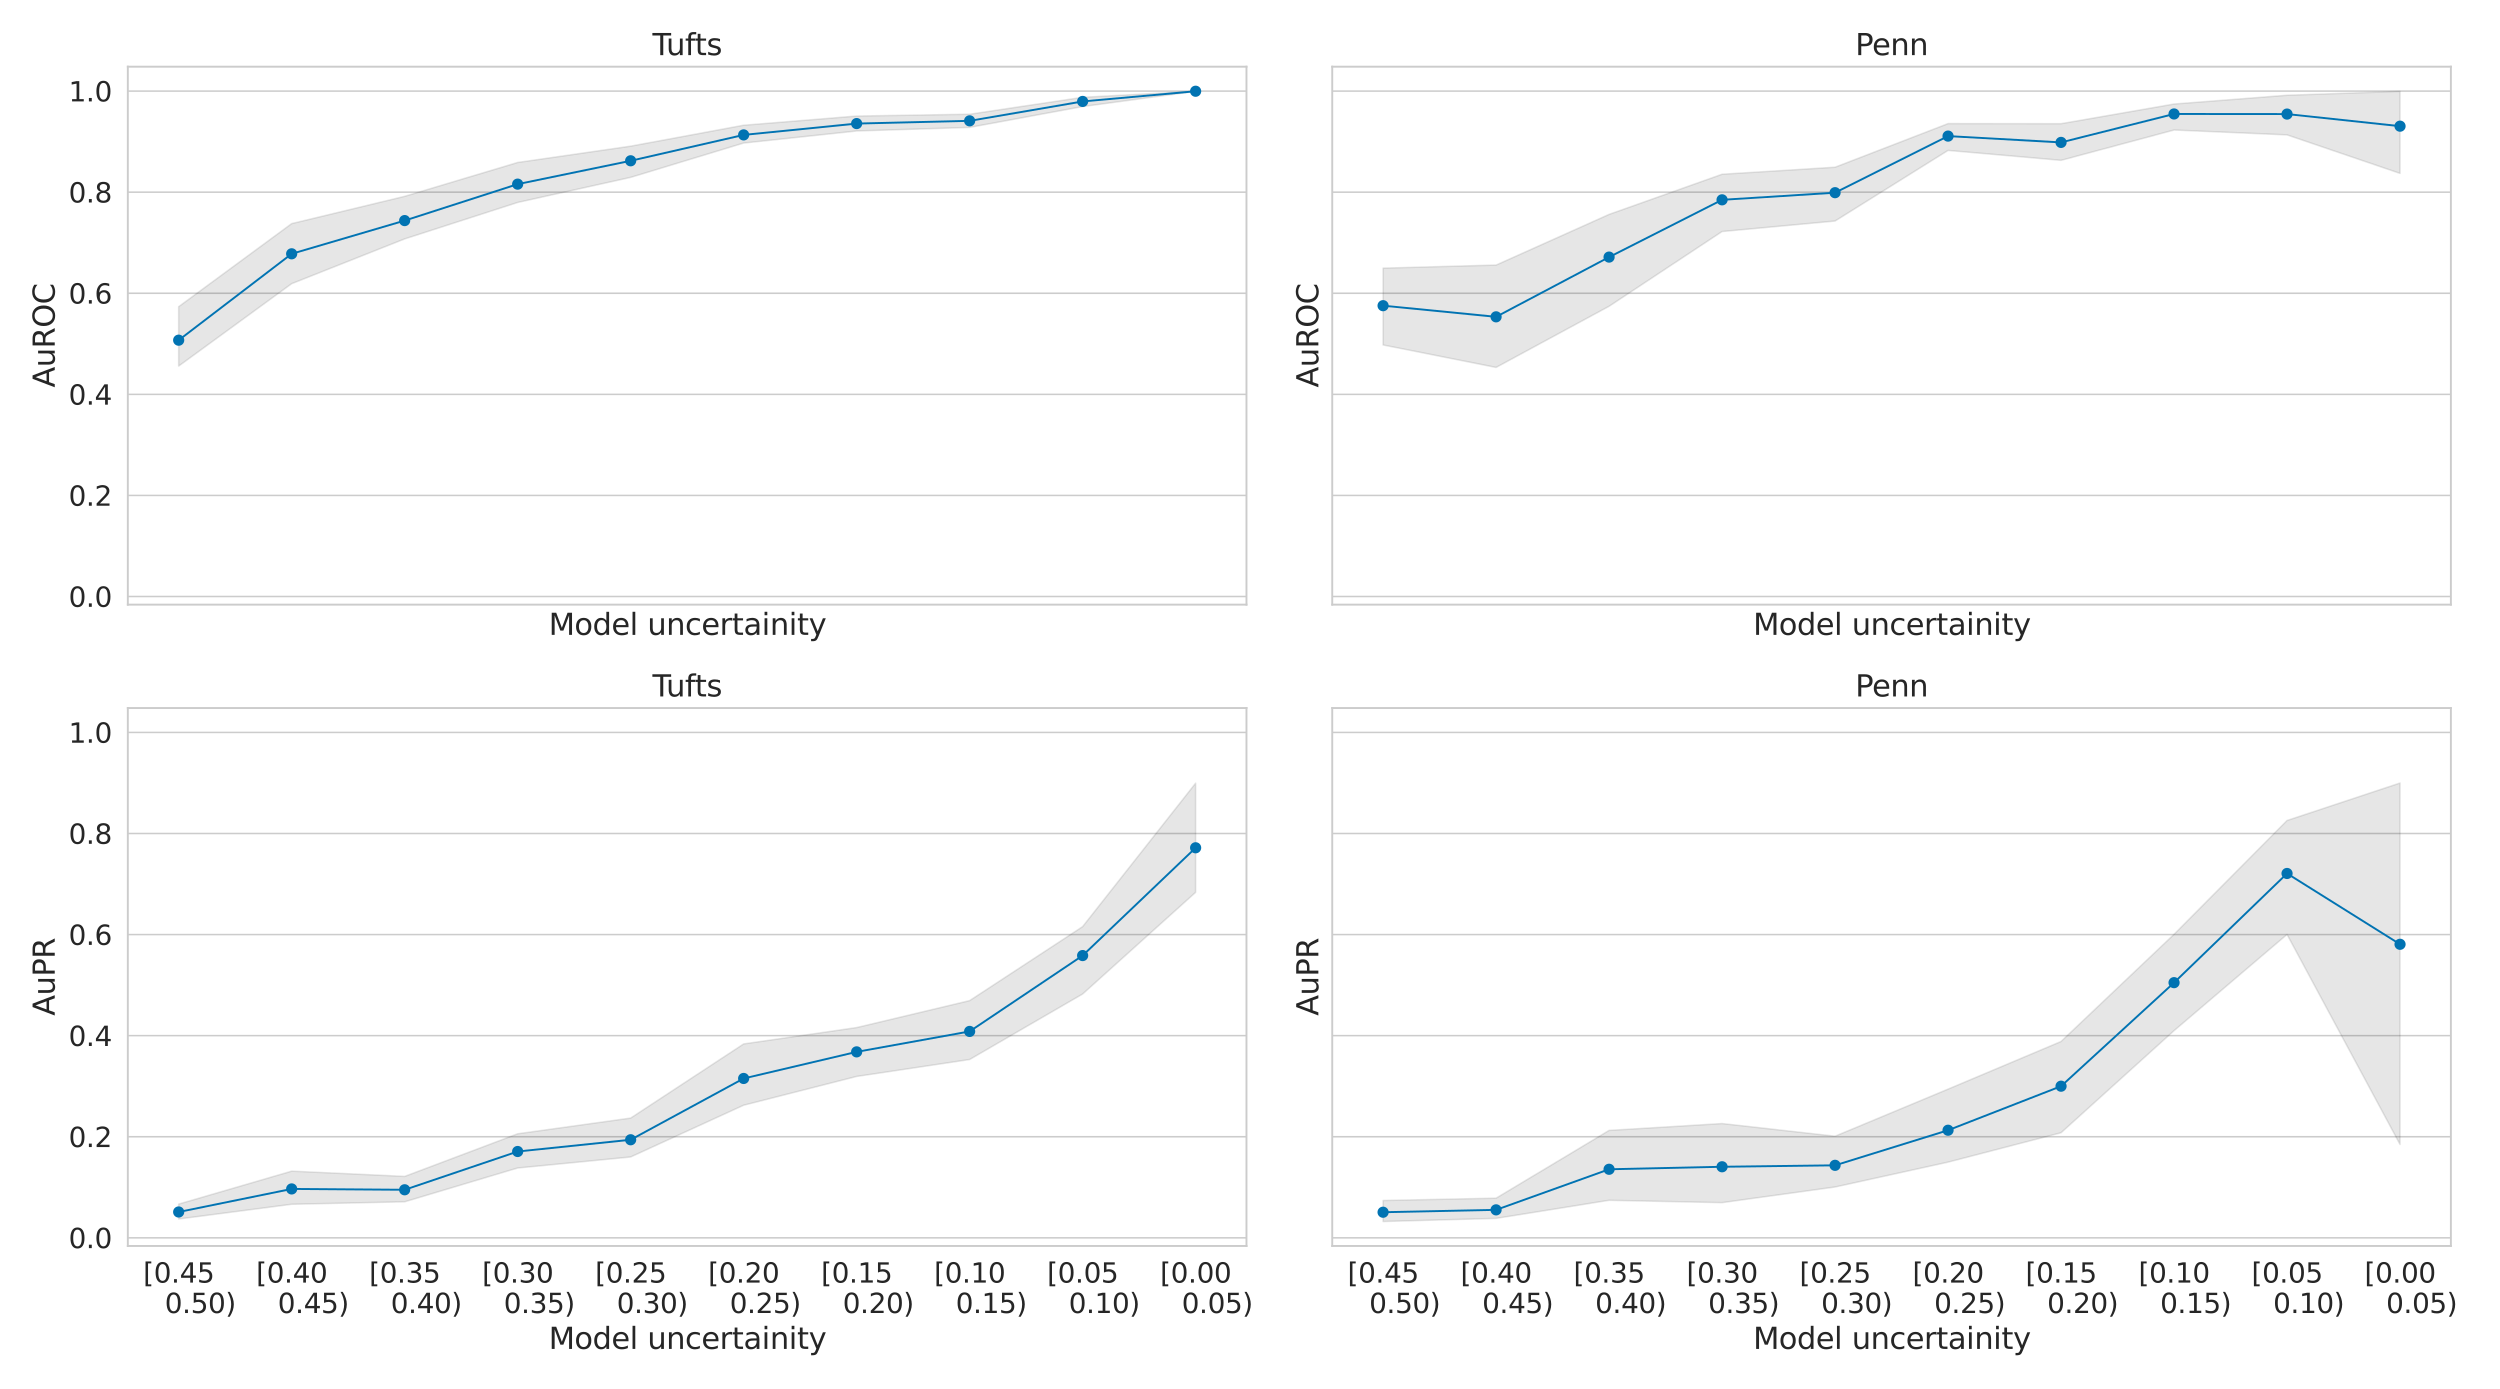 <?xml version="1.0" encoding="utf-8" standalone="no"?>
<!DOCTYPE svg PUBLIC "-//W3C//DTD SVG 1.1//EN"
  "http://www.w3.org/Graphics/SVG/1.1/DTD/svg11.dtd">
<svg height="720pt" version="1.1" viewBox="0 0 1296 720" width="1296pt" xmlns="http://www.w3.org/2000/svg" xmlns:xlink="http://www.w3.org/1999/xlink">
 <defs>
  <style type="text/css">*{stroke-linecap:butt;stroke-linejoin:round;}</style>
 </defs>
 <g id="figure_1">
  <g id="patch_1">
   <path d="M 0 720 
L 1296 720 
L 1296 0 
L 0 0 
z
" style="fill:#ffffff;"/>
  </g>
  <g id="axes_1">
   <g id="patch_2">
    <path d="M 66.264 313.456 
L 646.17 313.456 
L 646.17 34.589 
L 66.264 34.589 
z
" style="fill:#ffffff;"/>
   </g>
   <g id="matplotlib.axis_1">
    <g id="xtick_1"/>
    <g id="xtick_2"/>
    <g id="xtick_3"/>
    <g id="xtick_4"/>
    <g id="xtick_5"/>
    <g id="xtick_6"/>
    <g id="xtick_7"/>
    <g id="xtick_8"/>
    <g id="xtick_9"/>
    <g id="xtick_10"/>
    <g id="text_1">
     <!-- Model uncertainity -->
     <g style="fill:#262626;" transform="translate(284.468 329.127)scale(0.154 -0.154)">
      <defs>
       <path d="M 628 4666 
L 1569 4666 
L 2759 1491 
L 3956 4666 
L 4897 4666 
L 4897 0 
L 4281 0 
L 4281 4097 
L 3078 897 
L 2444 897 
L 1241 4097 
L 1241 0 
L 628 0 
L 628 4666 
z
" id="DejaVuSans-4d" transform="scale(0.016)"/>
       <path d="M 1959 3097 
Q 1497 3097 1228 2736 
Q 959 2375 959 1747 
Q 959 1119 1226 758 
Q 1494 397 1959 397 
Q 2419 397 2687 759 
Q 2956 1122 2956 1747 
Q 2956 2369 2687 2733 
Q 2419 3097 1959 3097 
z
M 1959 3584 
Q 2709 3584 3137 3096 
Q 3566 2609 3566 1747 
Q 3566 888 3137 398 
Q 2709 -91 1959 -91 
Q 1206 -91 779 398 
Q 353 888 353 1747 
Q 353 2609 779 3096 
Q 1206 3584 1959 3584 
z
" id="DejaVuSans-6f" transform="scale(0.016)"/>
       <path d="M 2906 2969 
L 2906 4863 
L 3481 4863 
L 3481 0 
L 2906 0 
L 2906 525 
Q 2725 213 2448 61 
Q 2172 -91 1784 -91 
Q 1150 -91 751 415 
Q 353 922 353 1747 
Q 353 2572 751 3078 
Q 1150 3584 1784 3584 
Q 2172 3584 2448 3432 
Q 2725 3281 2906 2969 
z
M 947 1747 
Q 947 1113 1208 752 
Q 1469 391 1925 391 
Q 2381 391 2643 752 
Q 2906 1113 2906 1747 
Q 2906 2381 2643 2742 
Q 2381 3103 1925 3103 
Q 1469 3103 1208 2742 
Q 947 2381 947 1747 
z
" id="DejaVuSans-64" transform="scale(0.016)"/>
       <path d="M 3597 1894 
L 3597 1613 
L 953 1613 
Q 991 1019 1311 708 
Q 1631 397 2203 397 
Q 2534 397 2845 478 
Q 3156 559 3463 722 
L 3463 178 
Q 3153 47 2828 -22 
Q 2503 -91 2169 -91 
Q 1331 -91 842 396 
Q 353 884 353 1716 
Q 353 2575 817 3079 
Q 1281 3584 2069 3584 
Q 2775 3584 3186 3129 
Q 3597 2675 3597 1894 
z
M 3022 2063 
Q 3016 2534 2758 2815 
Q 2500 3097 2075 3097 
Q 1594 3097 1305 2825 
Q 1016 2553 972 2059 
L 3022 2063 
z
" id="DejaVuSans-65" transform="scale(0.016)"/>
       <path d="M 603 4863 
L 1178 4863 
L 1178 0 
L 603 0 
L 603 4863 
z
" id="DejaVuSans-6c" transform="scale(0.016)"/>
       <path id="DejaVuSans-20" transform="scale(0.016)"/>
       <path d="M 544 1381 
L 544 3500 
L 1119 3500 
L 1119 1403 
Q 1119 906 1312 657 
Q 1506 409 1894 409 
Q 2359 409 2629 706 
Q 2900 1003 2900 1516 
L 2900 3500 
L 3475 3500 
L 3475 0 
L 2900 0 
L 2900 538 
Q 2691 219 2414 64 
Q 2138 -91 1772 -91 
Q 1169 -91 856 284 
Q 544 659 544 1381 
z
M 1991 3584 
L 1991 3584 
z
" id="DejaVuSans-75" transform="scale(0.016)"/>
       <path d="M 3513 2113 
L 3513 0 
L 2938 0 
L 2938 2094 
Q 2938 2591 2744 2837 
Q 2550 3084 2163 3084 
Q 1697 3084 1428 2787 
Q 1159 2491 1159 1978 
L 1159 0 
L 581 0 
L 581 3500 
L 1159 3500 
L 1159 2956 
Q 1366 3272 1645 3428 
Q 1925 3584 2291 3584 
Q 2894 3584 3203 3211 
Q 3513 2838 3513 2113 
z
" id="DejaVuSans-6e" transform="scale(0.016)"/>
       <path d="M 3122 3366 
L 3122 2828 
Q 2878 2963 2633 3030 
Q 2388 3097 2138 3097 
Q 1578 3097 1268 2742 
Q 959 2388 959 1747 
Q 959 1106 1268 751 
Q 1578 397 2138 397 
Q 2388 397 2633 464 
Q 2878 531 3122 666 
L 3122 134 
Q 2881 22 2623 -34 
Q 2366 -91 2075 -91 
Q 1284 -91 818 406 
Q 353 903 353 1747 
Q 353 2603 823 3093 
Q 1294 3584 2113 3584 
Q 2378 3584 2631 3529 
Q 2884 3475 3122 3366 
z
" id="DejaVuSans-63" transform="scale(0.016)"/>
       <path d="M 2631 2963 
Q 2534 3019 2420 3045 
Q 2306 3072 2169 3072 
Q 1681 3072 1420 2755 
Q 1159 2438 1159 1844 
L 1159 0 
L 581 0 
L 581 3500 
L 1159 3500 
L 1159 2956 
Q 1341 3275 1631 3429 
Q 1922 3584 2338 3584 
Q 2397 3584 2469 3576 
Q 2541 3569 2628 3553 
L 2631 2963 
z
" id="DejaVuSans-72" transform="scale(0.016)"/>
       <path d="M 1172 4494 
L 1172 3500 
L 2356 3500 
L 2356 3053 
L 1172 3053 
L 1172 1153 
Q 1172 725 1289 603 
Q 1406 481 1766 481 
L 2356 481 
L 2356 0 
L 1766 0 
Q 1100 0 847 248 
Q 594 497 594 1153 
L 594 3053 
L 172 3053 
L 172 3500 
L 594 3500 
L 594 4494 
L 1172 4494 
z
" id="DejaVuSans-74" transform="scale(0.016)"/>
       <path d="M 2194 1759 
Q 1497 1759 1228 1600 
Q 959 1441 959 1056 
Q 959 750 1161 570 
Q 1363 391 1709 391 
Q 2188 391 2477 730 
Q 2766 1069 2766 1631 
L 2766 1759 
L 2194 1759 
z
M 3341 1997 
L 3341 0 
L 2766 0 
L 2766 531 
Q 2569 213 2275 61 
Q 1981 -91 1556 -91 
Q 1019 -91 701 211 
Q 384 513 384 1019 
Q 384 1609 779 1909 
Q 1175 2209 1959 2209 
L 2766 2209 
L 2766 2266 
Q 2766 2663 2505 2880 
Q 2244 3097 1772 3097 
Q 1472 3097 1187 3025 
Q 903 2953 641 2809 
L 641 3341 
Q 956 3463 1253 3523 
Q 1550 3584 1831 3584 
Q 2591 3584 2966 3190 
Q 3341 2797 3341 1997 
z
" id="DejaVuSans-61" transform="scale(0.016)"/>
       <path d="M 603 3500 
L 1178 3500 
L 1178 0 
L 603 0 
L 603 3500 
z
M 603 4863 
L 1178 4863 
L 1178 4134 
L 603 4134 
L 603 4863 
z
" id="DejaVuSans-69" transform="scale(0.016)"/>
       <path d="M 2059 -325 
Q 1816 -950 1584 -1140 
Q 1353 -1331 966 -1331 
L 506 -1331 
L 506 -850 
L 844 -850 
Q 1081 -850 1212 -737 
Q 1344 -625 1503 -206 
L 1606 56 
L 191 3500 
L 800 3500 
L 1894 763 
L 2988 3500 
L 3597 3500 
L 2059 -325 
z
" id="DejaVuSans-79" transform="scale(0.016)"/>
      </defs>
      <use xlink:href="#DejaVuSans-4d"/>
      <use x="86.279" xlink:href="#DejaVuSans-6f"/>
      <use x="147.461" xlink:href="#DejaVuSans-64"/>
      <use x="210.938" xlink:href="#DejaVuSans-65"/>
      <use x="272.461" xlink:href="#DejaVuSans-6c"/>
      <use x="300.244" xlink:href="#DejaVuSans-20"/>
      <use x="332.031" xlink:href="#DejaVuSans-75"/>
      <use x="395.41" xlink:href="#DejaVuSans-6e"/>
      <use x="458.789" xlink:href="#DejaVuSans-63"/>
      <use x="513.77" xlink:href="#DejaVuSans-65"/>
      <use x="575.293" xlink:href="#DejaVuSans-72"/>
      <use x="616.406" xlink:href="#DejaVuSans-74"/>
      <use x="655.615" xlink:href="#DejaVuSans-61"/>
      <use x="716.895" xlink:href="#DejaVuSans-69"/>
      <use x="744.678" xlink:href="#DejaVuSans-6e"/>
      <use x="808.057" xlink:href="#DejaVuSans-69"/>
      <use x="835.84" xlink:href="#DejaVuSans-74"/>
      <use x="875.049" xlink:href="#DejaVuSans-79"/>
     </g>
    </g>
   </g>
   <g id="matplotlib.axis_2">
    <g id="ytick_1">
     <g id="line2d_1">
      <path clip-path="url(#p68f3e4bd14)" d="M 66.264 309.228 
L 646.17 309.228 
" style="fill:none;stroke:#cccccc;stroke-linecap:round;stroke-width:0.8;"/>
     </g>
     <g id="text_2">
      <!-- 0.0 -->
      <g style="fill:#262626;" transform="translate(35.572 314.577)scale(0.141 -0.141)">
       <defs>
        <path d="M 2034 4250 
Q 1547 4250 1301 3770 
Q 1056 3291 1056 2328 
Q 1056 1369 1301 889 
Q 1547 409 2034 409 
Q 2525 409 2770 889 
Q 3016 1369 3016 2328 
Q 3016 3291 2770 3770 
Q 2525 4250 2034 4250 
z
M 2034 4750 
Q 2819 4750 3233 4129 
Q 3647 3509 3647 2328 
Q 3647 1150 3233 529 
Q 2819 -91 2034 -91 
Q 1250 -91 836 529 
Q 422 1150 422 2328 
Q 422 3509 836 4129 
Q 1250 4750 2034 4750 
z
" id="DejaVuSans-30" transform="scale(0.016)"/>
        <path d="M 684 794 
L 1344 794 
L 1344 0 
L 684 0 
L 684 794 
z
" id="DejaVuSans-2e" transform="scale(0.016)"/>
       </defs>
       <use xlink:href="#DejaVuSans-30"/>
       <use x="63.623" xlink:href="#DejaVuSans-2e"/>
       <use x="95.41" xlink:href="#DejaVuSans-30"/>
      </g>
     </g>
    </g>
    <g id="ytick_2">
     <g id="line2d_2">
      <path clip-path="url(#p68f3e4bd14)" d="M 66.264 256.828 
L 646.17 256.828 
" style="fill:none;stroke:#cccccc;stroke-linecap:round;stroke-width:0.8;"/>
     </g>
     <g id="text_3">
      <!-- 0.2 -->
      <g style="fill:#262626;" transform="translate(35.572 262.177)scale(0.141 -0.141)">
       <defs>
        <path d="M 1228 531 
L 3431 531 
L 3431 0 
L 469 0 
L 469 531 
Q 828 903 1448 1529 
Q 2069 2156 2228 2338 
Q 2531 2678 2651 2914 
Q 2772 3150 2772 3378 
Q 2772 3750 2511 3984 
Q 2250 4219 1831 4219 
Q 1534 4219 1204 4116 
Q 875 4013 500 3803 
L 500 4441 
Q 881 4594 1212 4672 
Q 1544 4750 1819 4750 
Q 2544 4750 2975 4387 
Q 3406 4025 3406 3419 
Q 3406 3131 3298 2873 
Q 3191 2616 2906 2266 
Q 2828 2175 2409 1742 
Q 1991 1309 1228 531 
z
" id="DejaVuSans-32" transform="scale(0.016)"/>
       </defs>
       <use xlink:href="#DejaVuSans-30"/>
       <use x="63.623" xlink:href="#DejaVuSans-2e"/>
       <use x="95.41" xlink:href="#DejaVuSans-32"/>
      </g>
     </g>
    </g>
    <g id="ytick_3">
     <g id="line2d_3">
      <path clip-path="url(#p68f3e4bd14)" d="M 66.264 204.427 
L 646.17 204.427 
" style="fill:none;stroke:#cccccc;stroke-linecap:round;stroke-width:0.8;"/>
     </g>
     <g id="text_4">
      <!-- 0.4 -->
      <g style="fill:#262626;" transform="translate(35.572 209.777)scale(0.141 -0.141)">
       <defs>
        <path d="M 2419 4116 
L 825 1625 
L 2419 1625 
L 2419 4116 
z
M 2253 4666 
L 3047 4666 
L 3047 1625 
L 3713 1625 
L 3713 1100 
L 3047 1100 
L 3047 0 
L 2419 0 
L 2419 1100 
L 313 1100 
L 313 1709 
L 2253 4666 
z
" id="DejaVuSans-34" transform="scale(0.016)"/>
       </defs>
       <use xlink:href="#DejaVuSans-30"/>
       <use x="63.623" xlink:href="#DejaVuSans-2e"/>
       <use x="95.41" xlink:href="#DejaVuSans-34"/>
      </g>
     </g>
    </g>
    <g id="ytick_4">
     <g id="line2d_4">
      <path clip-path="url(#p68f3e4bd14)" d="M 66.264 152.027 
L 646.17 152.027 
" style="fill:none;stroke:#cccccc;stroke-linecap:round;stroke-width:0.8;"/>
     </g>
     <g id="text_5">
      <!-- 0.6 -->
      <g style="fill:#262626;" transform="translate(35.572 157.376)scale(0.141 -0.141)">
       <defs>
        <path d="M 2113 2584 
Q 1688 2584 1439 2293 
Q 1191 2003 1191 1497 
Q 1191 994 1439 701 
Q 1688 409 2113 409 
Q 2538 409 2786 701 
Q 3034 994 3034 1497 
Q 3034 2003 2786 2293 
Q 2538 2584 2113 2584 
z
M 3366 4563 
L 3366 3988 
Q 3128 4100 2886 4159 
Q 2644 4219 2406 4219 
Q 1781 4219 1451 3797 
Q 1122 3375 1075 2522 
Q 1259 2794 1537 2939 
Q 1816 3084 2150 3084 
Q 2853 3084 3261 2657 
Q 3669 2231 3669 1497 
Q 3669 778 3244 343 
Q 2819 -91 2113 -91 
Q 1303 -91 875 529 
Q 447 1150 447 2328 
Q 447 3434 972 4092 
Q 1497 4750 2381 4750 
Q 2619 4750 2861 4703 
Q 3103 4656 3366 4563 
z
" id="DejaVuSans-36" transform="scale(0.016)"/>
       </defs>
       <use xlink:href="#DejaVuSans-30"/>
       <use x="63.623" xlink:href="#DejaVuSans-2e"/>
       <use x="95.41" xlink:href="#DejaVuSans-36"/>
      </g>
     </g>
    </g>
    <g id="ytick_5">
     <g id="line2d_5">
      <path clip-path="url(#p68f3e4bd14)" d="M 66.264 99.626 
L 646.17 99.626 
" style="fill:none;stroke:#cccccc;stroke-linecap:round;stroke-width:0.8;"/>
     </g>
     <g id="text_6">
      <!-- 0.8 -->
      <g style="fill:#262626;" transform="translate(35.572 104.976)scale(0.141 -0.141)">
       <defs>
        <path d="M 2034 2216 
Q 1584 2216 1326 1975 
Q 1069 1734 1069 1313 
Q 1069 891 1326 650 
Q 1584 409 2034 409 
Q 2484 409 2743 651 
Q 3003 894 3003 1313 
Q 3003 1734 2745 1975 
Q 2488 2216 2034 2216 
z
M 1403 2484 
Q 997 2584 770 2862 
Q 544 3141 544 3541 
Q 544 4100 942 4425 
Q 1341 4750 2034 4750 
Q 2731 4750 3128 4425 
Q 3525 4100 3525 3541 
Q 3525 3141 3298 2862 
Q 3072 2584 2669 2484 
Q 3125 2378 3379 2068 
Q 3634 1759 3634 1313 
Q 3634 634 3220 271 
Q 2806 -91 2034 -91 
Q 1263 -91 848 271 
Q 434 634 434 1313 
Q 434 1759 690 2068 
Q 947 2378 1403 2484 
z
M 1172 3481 
Q 1172 3119 1398 2916 
Q 1625 2713 2034 2713 
Q 2441 2713 2670 2916 
Q 2900 3119 2900 3481 
Q 2900 3844 2670 4047 
Q 2441 4250 2034 4250 
Q 1625 4250 1398 4047 
Q 1172 3844 1172 3481 
z
" id="DejaVuSans-38" transform="scale(0.016)"/>
       </defs>
       <use xlink:href="#DejaVuSans-30"/>
       <use x="63.623" xlink:href="#DejaVuSans-2e"/>
       <use x="95.41" xlink:href="#DejaVuSans-38"/>
      </g>
     </g>
    </g>
    <g id="ytick_6">
     <g id="line2d_6">
      <path clip-path="url(#p68f3e4bd14)" d="M 66.264 47.226 
L 646.17 47.226 
" style="fill:none;stroke:#cccccc;stroke-linecap:round;stroke-width:0.8;"/>
     </g>
     <g id="text_7">
      <!-- 1.0 -->
      <g style="fill:#262626;" transform="translate(35.572 52.575)scale(0.141 -0.141)">
       <defs>
        <path d="M 794 531 
L 1825 531 
L 1825 4091 
L 703 3866 
L 703 4441 
L 1819 4666 
L 2450 4666 
L 2450 531 
L 3481 531 
L 3481 0 
L 794 0 
L 794 531 
z
" id="DejaVuSans-31" transform="scale(0.016)"/>
       </defs>
       <use xlink:href="#DejaVuSans-31"/>
       <use x="63.623" xlink:href="#DejaVuSans-2e"/>
       <use x="95.41" xlink:href="#DejaVuSans-30"/>
      </g>
     </g>
    </g>
    <g id="text_8">
     <!-- AuROC -->
     <g style="fill:#262626;" transform="translate(28.378 200.888)rotate(-90)scale(0.154 -0.154)">
      <defs>
       <path d="M 2188 4044 
L 1331 1722 
L 3047 1722 
L 2188 4044 
z
M 1831 4666 
L 2547 4666 
L 4325 0 
L 3669 0 
L 3244 1197 
L 1141 1197 
L 716 0 
L 50 0 
L 1831 4666 
z
" id="DejaVuSans-41" transform="scale(0.016)"/>
       <path d="M 2841 2188 
Q 3044 2119 3236 1894 
Q 3428 1669 3622 1275 
L 4263 0 
L 3584 0 
L 2988 1197 
Q 2756 1666 2539 1819 
Q 2322 1972 1947 1972 
L 1259 1972 
L 1259 0 
L 628 0 
L 628 4666 
L 2053 4666 
Q 2853 4666 3247 4331 
Q 3641 3997 3641 3322 
Q 3641 2881 3436 2590 
Q 3231 2300 2841 2188 
z
M 1259 4147 
L 1259 2491 
L 2053 2491 
Q 2509 2491 2742 2702 
Q 2975 2913 2975 3322 
Q 2975 3731 2742 3939 
Q 2509 4147 2053 4147 
L 1259 4147 
z
" id="DejaVuSans-52" transform="scale(0.016)"/>
       <path d="M 2522 4238 
Q 1834 4238 1429 3725 
Q 1025 3213 1025 2328 
Q 1025 1447 1429 934 
Q 1834 422 2522 422 
Q 3209 422 3611 934 
Q 4013 1447 4013 2328 
Q 4013 3213 3611 3725 
Q 3209 4238 2522 4238 
z
M 2522 4750 
Q 3503 4750 4090 4092 
Q 4678 3434 4678 2328 
Q 4678 1225 4090 567 
Q 3503 -91 2522 -91 
Q 1538 -91 948 565 
Q 359 1222 359 2328 
Q 359 3434 948 4092 
Q 1538 4750 2522 4750 
z
" id="DejaVuSans-4f" transform="scale(0.016)"/>
       <path d="M 4122 4306 
L 4122 3641 
Q 3803 3938 3442 4084 
Q 3081 4231 2675 4231 
Q 1875 4231 1450 3742 
Q 1025 3253 1025 2328 
Q 1025 1406 1450 917 
Q 1875 428 2675 428 
Q 3081 428 3442 575 
Q 3803 722 4122 1019 
L 4122 359 
Q 3791 134 3420 21 
Q 3050 -91 2638 -91 
Q 1578 -91 968 557 
Q 359 1206 359 2328 
Q 359 3453 968 4101 
Q 1578 4750 2638 4750 
Q 3056 4750 3426 4639 
Q 3797 4528 4122 4306 
z
" id="DejaVuSans-43" transform="scale(0.016)"/>
      </defs>
      <use xlink:href="#DejaVuSans-41"/>
      <use x="68.408" xlink:href="#DejaVuSans-75"/>
      <use x="131.787" xlink:href="#DejaVuSans-52"/>
      <use x="201.27" xlink:href="#DejaVuSans-4f"/>
      <use x="279.98" xlink:href="#DejaVuSans-43"/>
     </g>
    </g>
   </g>
   <g id="PolyCollection_1">
    <defs>
     <path d="M 619.811 -672.735 
L 619.811 -672.668 
L 561.234 -664.754 
L 502.658 -653.949 
L 444.082 -652.098 
L 385.505 -645.838 
L 326.929 -628.045 
L 268.352 -615.048 
L 209.776 -596.144 
L 151.2 -572.942 
L 92.623 -530.228 
L 92.623 -561.022 
L 92.623 -561.022 
L 151.2 -604.084 
L 209.776 -618.215 
L 268.352 -635.772 
L 326.929 -644.228 
L 385.505 -655.08 
L 444.082 -659.843 
L 502.658 -660.78 
L 561.234 -669.554 
L 619.811 -672.735 
z
" id="m7bc1c40052" style="stroke:#000000;stroke-opacity:0.1;stroke-width:0.8;"/>
    </defs>
    <g clip-path="url(#p68f3e4bd14)">
     <use style="fill-opacity:0.1;stroke:#000000;stroke-opacity:0.1;stroke-width:0.8;" x="0" xlink:href="#m7bc1c40052" y="720"/>
    </g>
   </g>
   <g id="line2d_7">
    <path clip-path="url(#p68f3e4bd14)" d="M 619.811 47.299 
L 561.234 52.585 
L 502.658 62.645 
L 444.082 64.062 
L 385.505 69.935 
L 326.929 83.353 
L 268.352 95.459 
L 209.776 114.351 
L 151.2 131.573 
L 92.623 176.354 
" style="fill:none;stroke:#0173b2;stroke-linecap:round;"/>
    <defs>
     <path d="M 0 2.4 
C 0.636 2.4 1.247 2.147 1.697 1.697 
C 2.147 1.247 2.4 0.636 2.4 0 
C 2.4 -0.636 2.147 -1.247 1.697 -1.697 
C 1.247 -2.147 0.636 -2.4 0 -2.4 
C -0.636 -2.4 -1.247 -2.147 -1.697 -1.697 
C -2.147 -1.247 -2.4 -0.636 -2.4 0 
C -2.4 0.636 -2.147 1.247 -1.697 1.697 
C -1.247 2.147 -0.636 2.4 0 2.4 
z
" id="m9e02f3d7cc" style="stroke:#0173b2;"/>
    </defs>
    <g clip-path="url(#p68f3e4bd14)">
     <use style="fill:#0173b2;stroke:#0173b2;" x="619.811" xlink:href="#m9e02f3d7cc" y="47.299"/>
     <use style="fill:#0173b2;stroke:#0173b2;" x="561.234" xlink:href="#m9e02f3d7cc" y="52.585"/>
     <use style="fill:#0173b2;stroke:#0173b2;" x="502.658" xlink:href="#m9e02f3d7cc" y="62.645"/>
     <use style="fill:#0173b2;stroke:#0173b2;" x="444.082" xlink:href="#m9e02f3d7cc" y="64.062"/>
     <use style="fill:#0173b2;stroke:#0173b2;" x="385.505" xlink:href="#m9e02f3d7cc" y="69.935"/>
     <use style="fill:#0173b2;stroke:#0173b2;" x="326.929" xlink:href="#m9e02f3d7cc" y="83.353"/>
     <use style="fill:#0173b2;stroke:#0173b2;" x="268.352" xlink:href="#m9e02f3d7cc" y="95.459"/>
     <use style="fill:#0173b2;stroke:#0173b2;" x="209.776" xlink:href="#m9e02f3d7cc" y="114.351"/>
     <use style="fill:#0173b2;stroke:#0173b2;" x="151.2" xlink:href="#m9e02f3d7cc" y="131.573"/>
     <use style="fill:#0173b2;stroke:#0173b2;" x="92.623" xlink:href="#m9e02f3d7cc" y="176.354"/>
    </g>
   </g>
   <g id="patch_3">
    <path d="M 66.264 313.456 
L 66.264 34.589 
" style="fill:none;stroke:#cccccc;stroke-linecap:square;stroke-linejoin:miter;"/>
   </g>
   <g id="patch_4">
    <path d="M 646.17 313.456 
L 646.17 34.589 
" style="fill:none;stroke:#cccccc;stroke-linecap:square;stroke-linejoin:miter;"/>
   </g>
   <g id="patch_5">
    <path d="M 66.264 313.456 
L 646.17 313.456 
" style="fill:none;stroke:#cccccc;stroke-linecap:square;stroke-linejoin:miter;"/>
   </g>
   <g id="patch_6">
    <path d="M 66.264 34.589 
L 646.17 34.589 
" style="fill:none;stroke:#cccccc;stroke-linecap:square;stroke-linejoin:miter;"/>
   </g>
   <g id="text_9">
    <!-- Tufts -->
    <g style="fill:#262626;" transform="translate(338.24 28.589)scale(0.154 -0.154)">
     <defs>
      <path d="M -19 4666 
L 3928 4666 
L 3928 4134 
L 2272 4134 
L 2272 0 
L 1638 0 
L 1638 4134 
L -19 4134 
L -19 4666 
z
" id="DejaVuSans-54" transform="scale(0.016)"/>
      <path d="M 2375 4863 
L 2375 4384 
L 1825 4384 
Q 1516 4384 1395 4259 
Q 1275 4134 1275 3809 
L 1275 3500 
L 2222 3500 
L 2222 3053 
L 1275 3053 
L 1275 0 
L 697 0 
L 697 3053 
L 147 3053 
L 147 3500 
L 697 3500 
L 697 3744 
Q 697 4328 969 4595 
Q 1241 4863 1831 4863 
L 2375 4863 
z
" id="DejaVuSans-66" transform="scale(0.016)"/>
      <path d="M 2834 3397 
L 2834 2853 
Q 2591 2978 2328 3040 
Q 2066 3103 1784 3103 
Q 1356 3103 1142 2972 
Q 928 2841 928 2578 
Q 928 2378 1081 2264 
Q 1234 2150 1697 2047 
L 1894 2003 
Q 2506 1872 2764 1633 
Q 3022 1394 3022 966 
Q 3022 478 2636 193 
Q 2250 -91 1575 -91 
Q 1294 -91 989 -36 
Q 684 19 347 128 
L 347 722 
Q 666 556 975 473 
Q 1284 391 1588 391 
Q 1994 391 2212 530 
Q 2431 669 2431 922 
Q 2431 1156 2273 1281 
Q 2116 1406 1581 1522 
L 1381 1569 
Q 847 1681 609 1914 
Q 372 2147 372 2553 
Q 372 3047 722 3315 
Q 1072 3584 1716 3584 
Q 2034 3584 2315 3537 
Q 2597 3491 2834 3397 
z
" id="DejaVuSans-73" transform="scale(0.016)"/>
     </defs>
     <use xlink:href="#DejaVuSans-54"/>
     <use x="45.959" xlink:href="#DejaVuSans-75"/>
     <use x="109.338" xlink:href="#DejaVuSans-66"/>
     <use x="142.793" xlink:href="#DejaVuSans-74"/>
     <use x="182.002" xlink:href="#DejaVuSans-73"/>
    </g>
   </g>
  </g>
  <g id="axes_2">
   <g id="patch_7">
    <path d="M 690.632 313.456 
L 1270.538 313.456 
L 1270.538 34.589 
L 690.632 34.589 
z
" style="fill:#ffffff;"/>
   </g>
   <g id="matplotlib.axis_3">
    <g id="xtick_11"/>
    <g id="xtick_12"/>
    <g id="xtick_13"/>
    <g id="xtick_14"/>
    <g id="xtick_15"/>
    <g id="xtick_16"/>
    <g id="xtick_17"/>
    <g id="xtick_18"/>
    <g id="xtick_19"/>
    <g id="xtick_20"/>
    <g id="text_10">
     <!-- Model uncertainity -->
     <g style="fill:#262626;" transform="translate(908.836 329.127)scale(0.154 -0.154)">
      <use xlink:href="#DejaVuSans-4d"/>
      <use x="86.279" xlink:href="#DejaVuSans-6f"/>
      <use x="147.461" xlink:href="#DejaVuSans-64"/>
      <use x="210.938" xlink:href="#DejaVuSans-65"/>
      <use x="272.461" xlink:href="#DejaVuSans-6c"/>
      <use x="300.244" xlink:href="#DejaVuSans-20"/>
      <use x="332.031" xlink:href="#DejaVuSans-75"/>
      <use x="395.41" xlink:href="#DejaVuSans-6e"/>
      <use x="458.789" xlink:href="#DejaVuSans-63"/>
      <use x="513.77" xlink:href="#DejaVuSans-65"/>
      <use x="575.293" xlink:href="#DejaVuSans-72"/>
      <use x="616.406" xlink:href="#DejaVuSans-74"/>
      <use x="655.615" xlink:href="#DejaVuSans-61"/>
      <use x="716.895" xlink:href="#DejaVuSans-69"/>
      <use x="744.678" xlink:href="#DejaVuSans-6e"/>
      <use x="808.057" xlink:href="#DejaVuSans-69"/>
      <use x="835.84" xlink:href="#DejaVuSans-74"/>
      <use x="875.049" xlink:href="#DejaVuSans-79"/>
     </g>
    </g>
   </g>
   <g id="matplotlib.axis_4">
    <g id="ytick_7">
     <g id="line2d_8">
      <path clip-path="url(#p9b77f0da0e)" d="M 690.632 309.228 
L 1270.538 309.228 
" style="fill:none;stroke:#cccccc;stroke-linecap:round;stroke-width:0.8;"/>
     </g>
    </g>
    <g id="ytick_8">
     <g id="line2d_9">
      <path clip-path="url(#p9b77f0da0e)" d="M 690.632 256.828 
L 1270.538 256.828 
" style="fill:none;stroke:#cccccc;stroke-linecap:round;stroke-width:0.8;"/>
     </g>
    </g>
    <g id="ytick_9">
     <g id="line2d_10">
      <path clip-path="url(#p9b77f0da0e)" d="M 690.632 204.427 
L 1270.538 204.427 
" style="fill:none;stroke:#cccccc;stroke-linecap:round;stroke-width:0.8;"/>
     </g>
    </g>
    <g id="ytick_10">
     <g id="line2d_11">
      <path clip-path="url(#p9b77f0da0e)" d="M 690.632 152.027 
L 1270.538 152.027 
" style="fill:none;stroke:#cccccc;stroke-linecap:round;stroke-width:0.8;"/>
     </g>
    </g>
    <g id="ytick_11">
     <g id="line2d_12">
      <path clip-path="url(#p9b77f0da0e)" d="M 690.632 99.626 
L 1270.538 99.626 
" style="fill:none;stroke:#cccccc;stroke-linecap:round;stroke-width:0.8;"/>
     </g>
    </g>
    <g id="ytick_12">
     <g id="line2d_13">
      <path clip-path="url(#p9b77f0da0e)" d="M 690.632 47.226 
L 1270.538 47.226 
" style="fill:none;stroke:#cccccc;stroke-linecap:round;stroke-width:0.8;"/>
     </g>
    </g>
    <g id="text_11">
     <!-- AuROC -->
     <g style="fill:#262626;" transform="translate(683.438 200.888)rotate(-90)scale(0.154 -0.154)">
      <use xlink:href="#DejaVuSans-41"/>
      <use x="68.408" xlink:href="#DejaVuSans-75"/>
      <use x="131.787" xlink:href="#DejaVuSans-52"/>
      <use x="201.27" xlink:href="#DejaVuSans-4f"/>
      <use x="279.98" xlink:href="#DejaVuSans-43"/>
     </g>
    </g>
   </g>
   <g id="PolyCollection_2">
    <defs>
     <path d="M 1244.179 -672.634 
L 1244.179 -630.115 
L 1185.602 -650.066 
L 1127.026 -652.594 
L 1068.45 -636.88 
L 1009.873 -642.019 
L 951.297 -605.421 
L 892.72 -599.974 
L 834.144 -561.22 
L 775.568 -529.525 
L 716.991 -541.163 
L 716.991 -581 
L 716.991 -581 
L 775.568 -582.592 
L 834.144 -608.859 
L 892.72 -629.67 
L 951.297 -633.314 
L 1009.873 -655.926 
L 1068.45 -655.88 
L 1127.026 -666.074 
L 1185.602 -670.621 
L 1244.179 -672.634 
z
" id="m73cd9c7399" style="stroke:#000000;stroke-opacity:0.1;stroke-width:0.8;"/>
    </defs>
    <g clip-path="url(#p9b77f0da0e)">
     <use style="fill-opacity:0.1;stroke:#000000;stroke-opacity:0.1;stroke-width:0.8;" x="0" xlink:href="#m73cd9c7399" y="720"/>
    </g>
   </g>
   <g id="line2d_14">
    <path clip-path="url(#p9b77f0da0e)" d="M 1244.179 65.409 
L 1185.602 59.137 
L 1127.026 59.081 
L 1068.45 73.825 
L 1009.873 70.552 
L 951.297 99.885 
L 892.72 103.591 
L 834.144 133.277 
L 775.568 164.243 
L 716.991 158.467 
" style="fill:none;stroke:#0173b2;stroke-linecap:round;"/>
    <g clip-path="url(#p9b77f0da0e)">
     <use style="fill:#0173b2;stroke:#0173b2;" x="1244.179" xlink:href="#m9e02f3d7cc" y="65.409"/>
     <use style="fill:#0173b2;stroke:#0173b2;" x="1185.602" xlink:href="#m9e02f3d7cc" y="59.137"/>
     <use style="fill:#0173b2;stroke:#0173b2;" x="1127.026" xlink:href="#m9e02f3d7cc" y="59.081"/>
     <use style="fill:#0173b2;stroke:#0173b2;" x="1068.45" xlink:href="#m9e02f3d7cc" y="73.825"/>
     <use style="fill:#0173b2;stroke:#0173b2;" x="1009.873" xlink:href="#m9e02f3d7cc" y="70.552"/>
     <use style="fill:#0173b2;stroke:#0173b2;" x="951.297" xlink:href="#m9e02f3d7cc" y="99.885"/>
     <use style="fill:#0173b2;stroke:#0173b2;" x="892.72" xlink:href="#m9e02f3d7cc" y="103.591"/>
     <use style="fill:#0173b2;stroke:#0173b2;" x="834.144" xlink:href="#m9e02f3d7cc" y="133.277"/>
     <use style="fill:#0173b2;stroke:#0173b2;" x="775.568" xlink:href="#m9e02f3d7cc" y="164.243"/>
     <use style="fill:#0173b2;stroke:#0173b2;" x="716.991" xlink:href="#m9e02f3d7cc" y="158.467"/>
    </g>
   </g>
   <g id="patch_8">
    <path d="M 690.632 313.456 
L 690.632 34.589 
" style="fill:none;stroke:#cccccc;stroke-linecap:square;stroke-linejoin:miter;"/>
   </g>
   <g id="patch_9">
    <path d="M 1270.538 313.456 
L 1270.538 34.589 
" style="fill:none;stroke:#cccccc;stroke-linecap:square;stroke-linejoin:miter;"/>
   </g>
   <g id="patch_10">
    <path d="M 690.632 313.456 
L 1270.538 313.456 
" style="fill:none;stroke:#cccccc;stroke-linecap:square;stroke-linejoin:miter;"/>
   </g>
   <g id="patch_11">
    <path d="M 690.632 34.589 
L 1270.538 34.589 
" style="fill:none;stroke:#cccccc;stroke-linecap:square;stroke-linejoin:miter;"/>
   </g>
   <g id="text_12">
    <!-- Penn -->
    <g style="fill:#262626;" transform="translate(961.773 28.589)scale(0.154 -0.154)">
     <defs>
      <path d="M 1259 4147 
L 1259 2394 
L 2053 2394 
Q 2494 2394 2734 2622 
Q 2975 2850 2975 3272 
Q 2975 3691 2734 3919 
Q 2494 4147 2053 4147 
L 1259 4147 
z
M 628 4666 
L 2053 4666 
Q 2838 4666 3239 4311 
Q 3641 3956 3641 3272 
Q 3641 2581 3239 2228 
Q 2838 1875 2053 1875 
L 1259 1875 
L 1259 0 
L 628 0 
L 628 4666 
z
" id="DejaVuSans-50" transform="scale(0.016)"/>
     </defs>
     <use xlink:href="#DejaVuSans-50"/>
     <use x="56.678" xlink:href="#DejaVuSans-65"/>
     <use x="118.201" xlink:href="#DejaVuSans-6e"/>
     <use x="181.58" xlink:href="#DejaVuSans-6e"/>
    </g>
   </g>
  </g>
  <g id="axes_3">
   <g id="patch_12">
    <path d="M 66.264 645.911 
L 646.17 645.911 
L 646.17 367.044 
L 66.264 367.044 
z
" style="fill:#ffffff;"/>
   </g>
   <g id="matplotlib.axis_5">
    <g id="xtick_21">
     <g id="text_13">
      <!-- [0.00 -->
      <g style="fill:#262626;" transform="translate(601.389 664.91)scale(0.141 -0.141)">
       <defs>
        <path d="M 550 4863 
L 1875 4863 
L 1875 4416 
L 1125 4416 
L 1125 -397 
L 1875 -397 
L 1875 -844 
L 550 -844 
L 550 4863 
z
" id="DejaVuSans-5b" transform="scale(0.016)"/>
       </defs>
       <use xlink:href="#DejaVuSans-5b"/>
       <use x="39.014" xlink:href="#DejaVuSans-30"/>
       <use x="102.637" xlink:href="#DejaVuSans-2e"/>
       <use x="134.424" xlink:href="#DejaVuSans-30"/>
       <use x="198.047" xlink:href="#DejaVuSans-30"/>
      </g>
      <!--      0.05) -->
      <g style="fill:#262626;" transform="translate(590.202 680.676)scale(0.141 -0.141)">
       <defs>
        <path d="M 691 4666 
L 3169 4666 
L 3169 4134 
L 1269 4134 
L 1269 2991 
Q 1406 3038 1543 3061 
Q 1681 3084 1819 3084 
Q 2600 3084 3056 2656 
Q 3513 2228 3513 1497 
Q 3513 744 3044 326 
Q 2575 -91 1722 -91 
Q 1428 -91 1123 -41 
Q 819 9 494 109 
L 494 744 
Q 775 591 1075 516 
Q 1375 441 1709 441 
Q 2250 441 2565 725 
Q 2881 1009 2881 1497 
Q 2881 1984 2565 2268 
Q 2250 2553 1709 2553 
Q 1456 2553 1204 2497 
Q 953 2441 691 2322 
L 691 4666 
z
" id="DejaVuSans-35" transform="scale(0.016)"/>
        <path d="M 513 4856 
L 1013 4856 
Q 1481 4119 1714 3412 
Q 1947 2706 1947 2009 
Q 1947 1309 1714 600 
Q 1481 -109 1013 -844 
L 513 -844 
Q 928 -128 1133 580 
Q 1338 1288 1338 2009 
Q 1338 2731 1133 3434 
Q 928 4138 513 4856 
z
" id="DejaVuSans-29" transform="scale(0.016)"/>
       </defs>
       <use xlink:href="#DejaVuSans-20"/>
       <use x="31.787" xlink:href="#DejaVuSans-20"/>
       <use x="63.574" xlink:href="#DejaVuSans-20"/>
       <use x="95.361" xlink:href="#DejaVuSans-20"/>
       <use x="127.148" xlink:href="#DejaVuSans-20"/>
       <use x="158.936" xlink:href="#DejaVuSans-30"/>
       <use x="222.559" xlink:href="#DejaVuSans-2e"/>
       <use x="254.346" xlink:href="#DejaVuSans-30"/>
       <use x="317.969" xlink:href="#DejaVuSans-35"/>
       <use x="381.592" xlink:href="#DejaVuSans-29"/>
      </g>
     </g>
    </g>
    <g id="xtick_22">
     <g id="text_14">
      <!-- [0.05 -->
      <g style="fill:#262626;" transform="translate(542.813 664.91)scale(0.141 -0.141)">
       <use xlink:href="#DejaVuSans-5b"/>
       <use x="39.014" xlink:href="#DejaVuSans-30"/>
       <use x="102.637" xlink:href="#DejaVuSans-2e"/>
       <use x="134.424" xlink:href="#DejaVuSans-30"/>
       <use x="198.047" xlink:href="#DejaVuSans-35"/>
      </g>
      <!--      0.10) -->
      <g style="fill:#262626;" transform="translate(531.626 680.676)scale(0.141 -0.141)">
       <use xlink:href="#DejaVuSans-20"/>
       <use x="31.787" xlink:href="#DejaVuSans-20"/>
       <use x="63.574" xlink:href="#DejaVuSans-20"/>
       <use x="95.361" xlink:href="#DejaVuSans-20"/>
       <use x="127.148" xlink:href="#DejaVuSans-20"/>
       <use x="158.936" xlink:href="#DejaVuSans-30"/>
       <use x="222.559" xlink:href="#DejaVuSans-2e"/>
       <use x="254.346" xlink:href="#DejaVuSans-31"/>
       <use x="317.969" xlink:href="#DejaVuSans-30"/>
       <use x="381.592" xlink:href="#DejaVuSans-29"/>
      </g>
     </g>
    </g>
    <g id="xtick_23">
     <g id="text_15">
      <!-- [0.10 -->
      <g style="fill:#262626;" transform="translate(484.236 664.91)scale(0.141 -0.141)">
       <use xlink:href="#DejaVuSans-5b"/>
       <use x="39.014" xlink:href="#DejaVuSans-30"/>
       <use x="102.637" xlink:href="#DejaVuSans-2e"/>
       <use x="134.424" xlink:href="#DejaVuSans-31"/>
       <use x="198.047" xlink:href="#DejaVuSans-30"/>
      </g>
      <!--      0.15) -->
      <g style="fill:#262626;" transform="translate(473.049 680.676)scale(0.141 -0.141)">
       <use xlink:href="#DejaVuSans-20"/>
       <use x="31.787" xlink:href="#DejaVuSans-20"/>
       <use x="63.574" xlink:href="#DejaVuSans-20"/>
       <use x="95.361" xlink:href="#DejaVuSans-20"/>
       <use x="127.148" xlink:href="#DejaVuSans-20"/>
       <use x="158.936" xlink:href="#DejaVuSans-30"/>
       <use x="222.559" xlink:href="#DejaVuSans-2e"/>
       <use x="254.346" xlink:href="#DejaVuSans-31"/>
       <use x="317.969" xlink:href="#DejaVuSans-35"/>
       <use x="381.592" xlink:href="#DejaVuSans-29"/>
      </g>
     </g>
    </g>
    <g id="xtick_24">
     <g id="text_16">
      <!-- [0.15 -->
      <g style="fill:#262626;" transform="translate(425.66 664.91)scale(0.141 -0.141)">
       <use xlink:href="#DejaVuSans-5b"/>
       <use x="39.014" xlink:href="#DejaVuSans-30"/>
       <use x="102.637" xlink:href="#DejaVuSans-2e"/>
       <use x="134.424" xlink:href="#DejaVuSans-31"/>
       <use x="198.047" xlink:href="#DejaVuSans-35"/>
      </g>
      <!--      0.20) -->
      <g style="fill:#262626;" transform="translate(414.473 680.676)scale(0.141 -0.141)">
       <use xlink:href="#DejaVuSans-20"/>
       <use x="31.787" xlink:href="#DejaVuSans-20"/>
       <use x="63.574" xlink:href="#DejaVuSans-20"/>
       <use x="95.361" xlink:href="#DejaVuSans-20"/>
       <use x="127.148" xlink:href="#DejaVuSans-20"/>
       <use x="158.936" xlink:href="#DejaVuSans-30"/>
       <use x="222.559" xlink:href="#DejaVuSans-2e"/>
       <use x="254.346" xlink:href="#DejaVuSans-32"/>
       <use x="317.969" xlink:href="#DejaVuSans-30"/>
       <use x="381.592" xlink:href="#DejaVuSans-29"/>
      </g>
     </g>
    </g>
    <g id="xtick_25">
     <g id="text_17">
      <!-- [0.20 -->
      <g style="fill:#262626;" transform="translate(367.083 664.91)scale(0.141 -0.141)">
       <use xlink:href="#DejaVuSans-5b"/>
       <use x="39.014" xlink:href="#DejaVuSans-30"/>
       <use x="102.637" xlink:href="#DejaVuSans-2e"/>
       <use x="134.424" xlink:href="#DejaVuSans-32"/>
       <use x="198.047" xlink:href="#DejaVuSans-30"/>
      </g>
      <!--      0.25) -->
      <g style="fill:#262626;" transform="translate(355.896 680.676)scale(0.141 -0.141)">
       <use xlink:href="#DejaVuSans-20"/>
       <use x="31.787" xlink:href="#DejaVuSans-20"/>
       <use x="63.574" xlink:href="#DejaVuSans-20"/>
       <use x="95.361" xlink:href="#DejaVuSans-20"/>
       <use x="127.148" xlink:href="#DejaVuSans-20"/>
       <use x="158.936" xlink:href="#DejaVuSans-30"/>
       <use x="222.559" xlink:href="#DejaVuSans-2e"/>
       <use x="254.346" xlink:href="#DejaVuSans-32"/>
       <use x="317.969" xlink:href="#DejaVuSans-35"/>
       <use x="381.592" xlink:href="#DejaVuSans-29"/>
      </g>
     </g>
    </g>
    <g id="xtick_26">
     <g id="text_18">
      <!-- [0.25 -->
      <g style="fill:#262626;" transform="translate(308.507 664.91)scale(0.141 -0.141)">
       <use xlink:href="#DejaVuSans-5b"/>
       <use x="39.014" xlink:href="#DejaVuSans-30"/>
       <use x="102.637" xlink:href="#DejaVuSans-2e"/>
       <use x="134.424" xlink:href="#DejaVuSans-32"/>
       <use x="198.047" xlink:href="#DejaVuSans-35"/>
      </g>
      <!--      0.30) -->
      <g style="fill:#262626;" transform="translate(297.32 680.676)scale(0.141 -0.141)">
       <defs>
        <path d="M 2597 2516 
Q 3050 2419 3304 2112 
Q 3559 1806 3559 1356 
Q 3559 666 3084 287 
Q 2609 -91 1734 -91 
Q 1441 -91 1130 -33 
Q 819 25 488 141 
L 488 750 
Q 750 597 1062 519 
Q 1375 441 1716 441 
Q 2309 441 2620 675 
Q 2931 909 2931 1356 
Q 2931 1769 2642 2001 
Q 2353 2234 1838 2234 
L 1294 2234 
L 1294 2753 
L 1863 2753 
Q 2328 2753 2575 2939 
Q 2822 3125 2822 3475 
Q 2822 3834 2567 4026 
Q 2313 4219 1838 4219 
Q 1578 4219 1281 4162 
Q 984 4106 628 3988 
L 628 4550 
Q 988 4650 1302 4700 
Q 1616 4750 1894 4750 
Q 2613 4750 3031 4423 
Q 3450 4097 3450 3541 
Q 3450 3153 3228 2886 
Q 3006 2619 2597 2516 
z
" id="DejaVuSans-33" transform="scale(0.016)"/>
       </defs>
       <use xlink:href="#DejaVuSans-20"/>
       <use x="31.787" xlink:href="#DejaVuSans-20"/>
       <use x="63.574" xlink:href="#DejaVuSans-20"/>
       <use x="95.361" xlink:href="#DejaVuSans-20"/>
       <use x="127.148" xlink:href="#DejaVuSans-20"/>
       <use x="158.936" xlink:href="#DejaVuSans-30"/>
       <use x="222.559" xlink:href="#DejaVuSans-2e"/>
       <use x="254.346" xlink:href="#DejaVuSans-33"/>
       <use x="317.969" xlink:href="#DejaVuSans-30"/>
       <use x="381.592" xlink:href="#DejaVuSans-29"/>
      </g>
     </g>
    </g>
    <g id="xtick_27">
     <g id="text_19">
      <!-- [0.30 -->
      <g style="fill:#262626;" transform="translate(249.931 664.91)scale(0.141 -0.141)">
       <use xlink:href="#DejaVuSans-5b"/>
       <use x="39.014" xlink:href="#DejaVuSans-30"/>
       <use x="102.637" xlink:href="#DejaVuSans-2e"/>
       <use x="134.424" xlink:href="#DejaVuSans-33"/>
       <use x="198.047" xlink:href="#DejaVuSans-30"/>
      </g>
      <!--      0.35) -->
      <g style="fill:#262626;" transform="translate(238.744 680.676)scale(0.141 -0.141)">
       <use xlink:href="#DejaVuSans-20"/>
       <use x="31.787" xlink:href="#DejaVuSans-20"/>
       <use x="63.574" xlink:href="#DejaVuSans-20"/>
       <use x="95.361" xlink:href="#DejaVuSans-20"/>
       <use x="127.148" xlink:href="#DejaVuSans-20"/>
       <use x="158.936" xlink:href="#DejaVuSans-30"/>
       <use x="222.559" xlink:href="#DejaVuSans-2e"/>
       <use x="254.346" xlink:href="#DejaVuSans-33"/>
       <use x="317.969" xlink:href="#DejaVuSans-35"/>
       <use x="381.592" xlink:href="#DejaVuSans-29"/>
      </g>
     </g>
    </g>
    <g id="xtick_28">
     <g id="text_20">
      <!-- [0.35 -->
      <g style="fill:#262626;" transform="translate(191.354 664.91)scale(0.141 -0.141)">
       <use xlink:href="#DejaVuSans-5b"/>
       <use x="39.014" xlink:href="#DejaVuSans-30"/>
       <use x="102.637" xlink:href="#DejaVuSans-2e"/>
       <use x="134.424" xlink:href="#DejaVuSans-33"/>
       <use x="198.047" xlink:href="#DejaVuSans-35"/>
      </g>
      <!--      0.40) -->
      <g style="fill:#262626;" transform="translate(180.167 680.676)scale(0.141 -0.141)">
       <use xlink:href="#DejaVuSans-20"/>
       <use x="31.787" xlink:href="#DejaVuSans-20"/>
       <use x="63.574" xlink:href="#DejaVuSans-20"/>
       <use x="95.361" xlink:href="#DejaVuSans-20"/>
       <use x="127.148" xlink:href="#DejaVuSans-20"/>
       <use x="158.936" xlink:href="#DejaVuSans-30"/>
       <use x="222.559" xlink:href="#DejaVuSans-2e"/>
       <use x="254.346" xlink:href="#DejaVuSans-34"/>
       <use x="317.969" xlink:href="#DejaVuSans-30"/>
       <use x="381.592" xlink:href="#DejaVuSans-29"/>
      </g>
     </g>
    </g>
    <g id="xtick_29">
     <g id="text_21">
      <!-- [0.40 -->
      <g style="fill:#262626;" transform="translate(132.778 664.91)scale(0.141 -0.141)">
       <use xlink:href="#DejaVuSans-5b"/>
       <use x="39.014" xlink:href="#DejaVuSans-30"/>
       <use x="102.637" xlink:href="#DejaVuSans-2e"/>
       <use x="134.424" xlink:href="#DejaVuSans-34"/>
       <use x="198.047" xlink:href="#DejaVuSans-30"/>
      </g>
      <!--      0.45) -->
      <g style="fill:#262626;" transform="translate(121.591 680.676)scale(0.141 -0.141)">
       <use xlink:href="#DejaVuSans-20"/>
       <use x="31.787" xlink:href="#DejaVuSans-20"/>
       <use x="63.574" xlink:href="#DejaVuSans-20"/>
       <use x="95.361" xlink:href="#DejaVuSans-20"/>
       <use x="127.148" xlink:href="#DejaVuSans-20"/>
       <use x="158.936" xlink:href="#DejaVuSans-30"/>
       <use x="222.559" xlink:href="#DejaVuSans-2e"/>
       <use x="254.346" xlink:href="#DejaVuSans-34"/>
       <use x="317.969" xlink:href="#DejaVuSans-35"/>
       <use x="381.592" xlink:href="#DejaVuSans-29"/>
      </g>
     </g>
    </g>
    <g id="xtick_30">
     <g id="text_22">
      <!-- [0.45 -->
      <g style="fill:#262626;" transform="translate(74.201 664.91)scale(0.141 -0.141)">
       <use xlink:href="#DejaVuSans-5b"/>
       <use x="39.014" xlink:href="#DejaVuSans-30"/>
       <use x="102.637" xlink:href="#DejaVuSans-2e"/>
       <use x="134.424" xlink:href="#DejaVuSans-34"/>
       <use x="198.047" xlink:href="#DejaVuSans-35"/>
      </g>
      <!--      0.50) -->
      <g style="fill:#262626;" transform="translate(63.014 680.676)scale(0.141 -0.141)">
       <use xlink:href="#DejaVuSans-20"/>
       <use x="31.787" xlink:href="#DejaVuSans-20"/>
       <use x="63.574" xlink:href="#DejaVuSans-20"/>
       <use x="95.361" xlink:href="#DejaVuSans-20"/>
       <use x="127.148" xlink:href="#DejaVuSans-20"/>
       <use x="158.936" xlink:href="#DejaVuSans-30"/>
       <use x="222.559" xlink:href="#DejaVuSans-2e"/>
       <use x="254.346" xlink:href="#DejaVuSans-35"/>
       <use x="317.969" xlink:href="#DejaVuSans-30"/>
       <use x="381.592" xlink:href="#DejaVuSans-29"/>
      </g>
     </g>
    </g>
    <g id="text_23">
     <!-- Model uncertainity -->
     <g style="fill:#262626;" transform="translate(284.468 699.276)scale(0.154 -0.154)">
      <use xlink:href="#DejaVuSans-4d"/>
      <use x="86.279" xlink:href="#DejaVuSans-6f"/>
      <use x="147.461" xlink:href="#DejaVuSans-64"/>
      <use x="210.938" xlink:href="#DejaVuSans-65"/>
      <use x="272.461" xlink:href="#DejaVuSans-6c"/>
      <use x="300.244" xlink:href="#DejaVuSans-20"/>
      <use x="332.031" xlink:href="#DejaVuSans-75"/>
      <use x="395.41" xlink:href="#DejaVuSans-6e"/>
      <use x="458.789" xlink:href="#DejaVuSans-63"/>
      <use x="513.77" xlink:href="#DejaVuSans-65"/>
      <use x="575.293" xlink:href="#DejaVuSans-72"/>
      <use x="616.406" xlink:href="#DejaVuSans-74"/>
      <use x="655.615" xlink:href="#DejaVuSans-61"/>
      <use x="716.895" xlink:href="#DejaVuSans-69"/>
      <use x="744.678" xlink:href="#DejaVuSans-6e"/>
      <use x="808.057" xlink:href="#DejaVuSans-69"/>
      <use x="835.84" xlink:href="#DejaVuSans-74"/>
      <use x="875.049" xlink:href="#DejaVuSans-79"/>
     </g>
    </g>
   </g>
   <g id="matplotlib.axis_6">
    <g id="ytick_13">
     <g id="line2d_15">
      <path clip-path="url(#pf7071a8db5)" d="M 66.264 641.684 
L 646.17 641.684 
" style="fill:none;stroke:#cccccc;stroke-linecap:round;stroke-width:0.8;"/>
     </g>
     <g id="text_24">
      <!-- 0.0 -->
      <g style="fill:#262626;" transform="translate(35.572 647.033)scale(0.141 -0.141)">
       <use xlink:href="#DejaVuSans-30"/>
       <use x="63.623" xlink:href="#DejaVuSans-2e"/>
       <use x="95.41" xlink:href="#DejaVuSans-30"/>
      </g>
     </g>
    </g>
    <g id="ytick_14">
     <g id="line2d_16">
      <path clip-path="url(#pf7071a8db5)" d="M 66.264 589.283 
L 646.17 589.283 
" style="fill:none;stroke:#cccccc;stroke-linecap:round;stroke-width:0.8;"/>
     </g>
     <g id="text_25">
      <!-- 0.2 -->
      <g style="fill:#262626;" transform="translate(35.572 594.633)scale(0.141 -0.141)">
       <use xlink:href="#DejaVuSans-30"/>
       <use x="63.623" xlink:href="#DejaVuSans-2e"/>
       <use x="95.41" xlink:href="#DejaVuSans-32"/>
      </g>
     </g>
    </g>
    <g id="ytick_15">
     <g id="line2d_17">
      <path clip-path="url(#pf7071a8db5)" d="M 66.264 536.883 
L 646.17 536.883 
" style="fill:none;stroke:#cccccc;stroke-linecap:round;stroke-width:0.8;"/>
     </g>
     <g id="text_26">
      <!-- 0.4 -->
      <g style="fill:#262626;" transform="translate(35.572 542.232)scale(0.141 -0.141)">
       <use xlink:href="#DejaVuSans-30"/>
       <use x="63.623" xlink:href="#DejaVuSans-2e"/>
       <use x="95.41" xlink:href="#DejaVuSans-34"/>
      </g>
     </g>
    </g>
    <g id="ytick_16">
     <g id="line2d_18">
      <path clip-path="url(#pf7071a8db5)" d="M 66.264 484.482 
L 646.17 484.482 
" style="fill:none;stroke:#cccccc;stroke-linecap:round;stroke-width:0.8;"/>
     </g>
     <g id="text_27">
      <!-- 0.6 -->
      <g style="fill:#262626;" transform="translate(35.572 489.832)scale(0.141 -0.141)">
       <use xlink:href="#DejaVuSans-30"/>
       <use x="63.623" xlink:href="#DejaVuSans-2e"/>
       <use x="95.41" xlink:href="#DejaVuSans-36"/>
      </g>
     </g>
    </g>
    <g id="ytick_17">
     <g id="line2d_19">
      <path clip-path="url(#pf7071a8db5)" d="M 66.264 432.082 
L 646.17 432.082 
" style="fill:none;stroke:#cccccc;stroke-linecap:round;stroke-width:0.8;"/>
     </g>
     <g id="text_28">
      <!-- 0.8 -->
      <g style="fill:#262626;" transform="translate(35.572 437.431)scale(0.141 -0.141)">
       <use xlink:href="#DejaVuSans-30"/>
       <use x="63.623" xlink:href="#DejaVuSans-2e"/>
       <use x="95.41" xlink:href="#DejaVuSans-38"/>
      </g>
     </g>
    </g>
    <g id="ytick_18">
     <g id="line2d_20">
      <path clip-path="url(#pf7071a8db5)" d="M 66.264 379.682 
L 646.17 379.682 
" style="fill:none;stroke:#cccccc;stroke-linecap:round;stroke-width:0.8;"/>
     </g>
     <g id="text_29">
      <!-- 1.0 -->
      <g style="fill:#262626;" transform="translate(35.572 385.031)scale(0.141 -0.141)">
       <use xlink:href="#DejaVuSans-31"/>
       <use x="63.623" xlink:href="#DejaVuSans-2e"/>
       <use x="95.41" xlink:href="#DejaVuSans-30"/>
      </g>
     </g>
    </g>
    <g id="text_30">
     <!-- AuPR -->
     <g style="fill:#262626;" transform="translate(28.378 526.566)rotate(-90)scale(0.154 -0.154)">
      <use xlink:href="#DejaVuSans-41"/>
      <use x="68.408" xlink:href="#DejaVuSans-75"/>
      <use x="131.787" xlink:href="#DejaVuSans-50"/>
      <use x="192.09" xlink:href="#DejaVuSans-52"/>
     </g>
    </g>
   </g>
   <g id="PolyCollection_3">
    <defs>
     <path d="M 619.811 -314.01 
L 619.811 -257.412 
L 561.234 -204.699 
L 502.658 -170.748 
L 444.082 -161.971 
L 385.505 -147.052 
L 326.929 -120.223 
L 268.352 -114.504 
L 209.776 -96.988 
L 151.2 -95.698 
L 92.623 -88.073 
L 92.623 -95.801 
L 92.623 -95.801 
L 151.2 -112.878 
L 209.776 -110.146 
L 268.352 -132.25 
L 326.929 -140.395 
L 385.505 -178.831 
L 444.082 -187.312 
L 502.658 -201.285 
L 561.234 -239.644 
L 619.811 -314.01 
z
" id="m90f2cbcaeb" style="stroke:#000000;stroke-opacity:0.1;stroke-width:0.8;"/>
    </defs>
    <g clip-path="url(#pf7071a8db5)">
     <use style="fill-opacity:0.1;stroke:#000000;stroke-opacity:0.1;stroke-width:0.8;" x="0" xlink:href="#m90f2cbcaeb" y="720"/>
    </g>
   </g>
   <g id="line2d_21">
    <path clip-path="url(#pf7071a8db5)" d="M 619.811 439.491 
L 561.234 495.368 
L 502.658 534.688 
L 444.082 545.29 
L 385.505 559.076 
L 326.929 590.851 
L 268.352 596.94 
L 209.776 616.78 
L 151.2 616.342 
L 92.623 628.295 
" style="fill:none;stroke:#0173b2;stroke-linecap:round;"/>
    <g clip-path="url(#pf7071a8db5)">
     <use style="fill:#0173b2;stroke:#0173b2;" x="619.811" xlink:href="#m9e02f3d7cc" y="439.491"/>
     <use style="fill:#0173b2;stroke:#0173b2;" x="561.234" xlink:href="#m9e02f3d7cc" y="495.368"/>
     <use style="fill:#0173b2;stroke:#0173b2;" x="502.658" xlink:href="#m9e02f3d7cc" y="534.688"/>
     <use style="fill:#0173b2;stroke:#0173b2;" x="444.082" xlink:href="#m9e02f3d7cc" y="545.29"/>
     <use style="fill:#0173b2;stroke:#0173b2;" x="385.505" xlink:href="#m9e02f3d7cc" y="559.076"/>
     <use style="fill:#0173b2;stroke:#0173b2;" x="326.929" xlink:href="#m9e02f3d7cc" y="590.851"/>
     <use style="fill:#0173b2;stroke:#0173b2;" x="268.352" xlink:href="#m9e02f3d7cc" y="596.94"/>
     <use style="fill:#0173b2;stroke:#0173b2;" x="209.776" xlink:href="#m9e02f3d7cc" y="616.78"/>
     <use style="fill:#0173b2;stroke:#0173b2;" x="151.2" xlink:href="#m9e02f3d7cc" y="616.342"/>
     <use style="fill:#0173b2;stroke:#0173b2;" x="92.623" xlink:href="#m9e02f3d7cc" y="628.295"/>
    </g>
   </g>
   <g id="patch_13">
    <path d="M 66.264 645.911 
L 66.264 367.044 
" style="fill:none;stroke:#cccccc;stroke-linecap:square;stroke-linejoin:miter;"/>
   </g>
   <g id="patch_14">
    <path d="M 646.17 645.911 
L 646.17 367.044 
" style="fill:none;stroke:#cccccc;stroke-linecap:square;stroke-linejoin:miter;"/>
   </g>
   <g id="patch_15">
    <path d="M 66.264 645.911 
L 646.17 645.911 
" style="fill:none;stroke:#cccccc;stroke-linecap:square;stroke-linejoin:miter;"/>
   </g>
   <g id="patch_16">
    <path d="M 66.264 367.044 
L 646.17 367.044 
" style="fill:none;stroke:#cccccc;stroke-linecap:square;stroke-linejoin:miter;"/>
   </g>
   <g id="text_31">
    <!-- Tufts -->
    <g style="fill:#262626;" transform="translate(338.24 361.044)scale(0.154 -0.154)">
     <use xlink:href="#DejaVuSans-54"/>
     <use x="45.959" xlink:href="#DejaVuSans-75"/>
     <use x="109.338" xlink:href="#DejaVuSans-66"/>
     <use x="142.793" xlink:href="#DejaVuSans-74"/>
     <use x="182.002" xlink:href="#DejaVuSans-73"/>
    </g>
   </g>
  </g>
  <g id="axes_4">
   <g id="patch_17">
    <path d="M 690.632 645.911 
L 1270.538 645.911 
L 1270.538 367.044 
L 690.632 367.044 
z
" style="fill:#ffffff;"/>
   </g>
   <g id="matplotlib.axis_7">
    <g id="xtick_31">
     <g id="text_32">
      <!-- [0.00 -->
      <g style="fill:#262626;" transform="translate(1225.757 664.91)scale(0.141 -0.141)">
       <use xlink:href="#DejaVuSans-5b"/>
       <use x="39.014" xlink:href="#DejaVuSans-30"/>
       <use x="102.637" xlink:href="#DejaVuSans-2e"/>
       <use x="134.424" xlink:href="#DejaVuSans-30"/>
       <use x="198.047" xlink:href="#DejaVuSans-30"/>
      </g>
      <!--      0.05) -->
      <g style="fill:#262626;" transform="translate(1214.57 680.676)scale(0.141 -0.141)">
       <use xlink:href="#DejaVuSans-20"/>
       <use x="31.787" xlink:href="#DejaVuSans-20"/>
       <use x="63.574" xlink:href="#DejaVuSans-20"/>
       <use x="95.361" xlink:href="#DejaVuSans-20"/>
       <use x="127.148" xlink:href="#DejaVuSans-20"/>
       <use x="158.936" xlink:href="#DejaVuSans-30"/>
       <use x="222.559" xlink:href="#DejaVuSans-2e"/>
       <use x="254.346" xlink:href="#DejaVuSans-30"/>
       <use x="317.969" xlink:href="#DejaVuSans-35"/>
       <use x="381.592" xlink:href="#DejaVuSans-29"/>
      </g>
     </g>
    </g>
    <g id="xtick_32">
     <g id="text_33">
      <!-- [0.05 -->
      <g style="fill:#262626;" transform="translate(1167.181 664.91)scale(0.141 -0.141)">
       <use xlink:href="#DejaVuSans-5b"/>
       <use x="39.014" xlink:href="#DejaVuSans-30"/>
       <use x="102.637" xlink:href="#DejaVuSans-2e"/>
       <use x="134.424" xlink:href="#DejaVuSans-30"/>
       <use x="198.047" xlink:href="#DejaVuSans-35"/>
      </g>
      <!--      0.10) -->
      <g style="fill:#262626;" transform="translate(1155.994 680.676)scale(0.141 -0.141)">
       <use xlink:href="#DejaVuSans-20"/>
       <use x="31.787" xlink:href="#DejaVuSans-20"/>
       <use x="63.574" xlink:href="#DejaVuSans-20"/>
       <use x="95.361" xlink:href="#DejaVuSans-20"/>
       <use x="127.148" xlink:href="#DejaVuSans-20"/>
       <use x="158.936" xlink:href="#DejaVuSans-30"/>
       <use x="222.559" xlink:href="#DejaVuSans-2e"/>
       <use x="254.346" xlink:href="#DejaVuSans-31"/>
       <use x="317.969" xlink:href="#DejaVuSans-30"/>
       <use x="381.592" xlink:href="#DejaVuSans-29"/>
      </g>
     </g>
    </g>
    <g id="xtick_33">
     <g id="text_34">
      <!-- [0.10 -->
      <g style="fill:#262626;" transform="translate(1108.604 664.91)scale(0.141 -0.141)">
       <use xlink:href="#DejaVuSans-5b"/>
       <use x="39.014" xlink:href="#DejaVuSans-30"/>
       <use x="102.637" xlink:href="#DejaVuSans-2e"/>
       <use x="134.424" xlink:href="#DejaVuSans-31"/>
       <use x="198.047" xlink:href="#DejaVuSans-30"/>
      </g>
      <!--      0.15) -->
      <g style="fill:#262626;" transform="translate(1097.417 680.676)scale(0.141 -0.141)">
       <use xlink:href="#DejaVuSans-20"/>
       <use x="31.787" xlink:href="#DejaVuSans-20"/>
       <use x="63.574" xlink:href="#DejaVuSans-20"/>
       <use x="95.361" xlink:href="#DejaVuSans-20"/>
       <use x="127.148" xlink:href="#DejaVuSans-20"/>
       <use x="158.936" xlink:href="#DejaVuSans-30"/>
       <use x="222.559" xlink:href="#DejaVuSans-2e"/>
       <use x="254.346" xlink:href="#DejaVuSans-31"/>
       <use x="317.969" xlink:href="#DejaVuSans-35"/>
       <use x="381.592" xlink:href="#DejaVuSans-29"/>
      </g>
     </g>
    </g>
    <g id="xtick_34">
     <g id="text_35">
      <!-- [0.15 -->
      <g style="fill:#262626;" transform="translate(1050.028 664.91)scale(0.141 -0.141)">
       <use xlink:href="#DejaVuSans-5b"/>
       <use x="39.014" xlink:href="#DejaVuSans-30"/>
       <use x="102.637" xlink:href="#DejaVuSans-2e"/>
       <use x="134.424" xlink:href="#DejaVuSans-31"/>
       <use x="198.047" xlink:href="#DejaVuSans-35"/>
      </g>
      <!--      0.20) -->
      <g style="fill:#262626;" transform="translate(1038.841 680.676)scale(0.141 -0.141)">
       <use xlink:href="#DejaVuSans-20"/>
       <use x="31.787" xlink:href="#DejaVuSans-20"/>
       <use x="63.574" xlink:href="#DejaVuSans-20"/>
       <use x="95.361" xlink:href="#DejaVuSans-20"/>
       <use x="127.148" xlink:href="#DejaVuSans-20"/>
       <use x="158.936" xlink:href="#DejaVuSans-30"/>
       <use x="222.559" xlink:href="#DejaVuSans-2e"/>
       <use x="254.346" xlink:href="#DejaVuSans-32"/>
       <use x="317.969" xlink:href="#DejaVuSans-30"/>
       <use x="381.592" xlink:href="#DejaVuSans-29"/>
      </g>
     </g>
    </g>
    <g id="xtick_35">
     <g id="text_36">
      <!-- [0.20 -->
      <g style="fill:#262626;" transform="translate(991.452 664.91)scale(0.141 -0.141)">
       <use xlink:href="#DejaVuSans-5b"/>
       <use x="39.014" xlink:href="#DejaVuSans-30"/>
       <use x="102.637" xlink:href="#DejaVuSans-2e"/>
       <use x="134.424" xlink:href="#DejaVuSans-32"/>
       <use x="198.047" xlink:href="#DejaVuSans-30"/>
      </g>
      <!--      0.25) -->
      <g style="fill:#262626;" transform="translate(980.265 680.676)scale(0.141 -0.141)">
       <use xlink:href="#DejaVuSans-20"/>
       <use x="31.787" xlink:href="#DejaVuSans-20"/>
       <use x="63.574" xlink:href="#DejaVuSans-20"/>
       <use x="95.361" xlink:href="#DejaVuSans-20"/>
       <use x="127.148" xlink:href="#DejaVuSans-20"/>
       <use x="158.936" xlink:href="#DejaVuSans-30"/>
       <use x="222.559" xlink:href="#DejaVuSans-2e"/>
       <use x="254.346" xlink:href="#DejaVuSans-32"/>
       <use x="317.969" xlink:href="#DejaVuSans-35"/>
       <use x="381.592" xlink:href="#DejaVuSans-29"/>
      </g>
     </g>
    </g>
    <g id="xtick_36">
     <g id="text_37">
      <!-- [0.25 -->
      <g style="fill:#262626;" transform="translate(932.875 664.91)scale(0.141 -0.141)">
       <use xlink:href="#DejaVuSans-5b"/>
       <use x="39.014" xlink:href="#DejaVuSans-30"/>
       <use x="102.637" xlink:href="#DejaVuSans-2e"/>
       <use x="134.424" xlink:href="#DejaVuSans-32"/>
       <use x="198.047" xlink:href="#DejaVuSans-35"/>
      </g>
      <!--      0.30) -->
      <g style="fill:#262626;" transform="translate(921.688 680.676)scale(0.141 -0.141)">
       <use xlink:href="#DejaVuSans-20"/>
       <use x="31.787" xlink:href="#DejaVuSans-20"/>
       <use x="63.574" xlink:href="#DejaVuSans-20"/>
       <use x="95.361" xlink:href="#DejaVuSans-20"/>
       <use x="127.148" xlink:href="#DejaVuSans-20"/>
       <use x="158.936" xlink:href="#DejaVuSans-30"/>
       <use x="222.559" xlink:href="#DejaVuSans-2e"/>
       <use x="254.346" xlink:href="#DejaVuSans-33"/>
       <use x="317.969" xlink:href="#DejaVuSans-30"/>
       <use x="381.592" xlink:href="#DejaVuSans-29"/>
      </g>
     </g>
    </g>
    <g id="xtick_37">
     <g id="text_38">
      <!-- [0.30 -->
      <g style="fill:#262626;" transform="translate(874.299 664.91)scale(0.141 -0.141)">
       <use xlink:href="#DejaVuSans-5b"/>
       <use x="39.014" xlink:href="#DejaVuSans-30"/>
       <use x="102.637" xlink:href="#DejaVuSans-2e"/>
       <use x="134.424" xlink:href="#DejaVuSans-33"/>
       <use x="198.047" xlink:href="#DejaVuSans-30"/>
      </g>
      <!--      0.35) -->
      <g style="fill:#262626;" transform="translate(863.112 680.676)scale(0.141 -0.141)">
       <use xlink:href="#DejaVuSans-20"/>
       <use x="31.787" xlink:href="#DejaVuSans-20"/>
       <use x="63.574" xlink:href="#DejaVuSans-20"/>
       <use x="95.361" xlink:href="#DejaVuSans-20"/>
       <use x="127.148" xlink:href="#DejaVuSans-20"/>
       <use x="158.936" xlink:href="#DejaVuSans-30"/>
       <use x="222.559" xlink:href="#DejaVuSans-2e"/>
       <use x="254.346" xlink:href="#DejaVuSans-33"/>
       <use x="317.969" xlink:href="#DejaVuSans-35"/>
       <use x="381.592" xlink:href="#DejaVuSans-29"/>
      </g>
     </g>
    </g>
    <g id="xtick_38">
     <g id="text_39">
      <!-- [0.35 -->
      <g style="fill:#262626;" transform="translate(815.722 664.91)scale(0.141 -0.141)">
       <use xlink:href="#DejaVuSans-5b"/>
       <use x="39.014" xlink:href="#DejaVuSans-30"/>
       <use x="102.637" xlink:href="#DejaVuSans-2e"/>
       <use x="134.424" xlink:href="#DejaVuSans-33"/>
       <use x="198.047" xlink:href="#DejaVuSans-35"/>
      </g>
      <!--      0.40) -->
      <g style="fill:#262626;" transform="translate(804.535 680.676)scale(0.141 -0.141)">
       <use xlink:href="#DejaVuSans-20"/>
       <use x="31.787" xlink:href="#DejaVuSans-20"/>
       <use x="63.574" xlink:href="#DejaVuSans-20"/>
       <use x="95.361" xlink:href="#DejaVuSans-20"/>
       <use x="127.148" xlink:href="#DejaVuSans-20"/>
       <use x="158.936" xlink:href="#DejaVuSans-30"/>
       <use x="222.559" xlink:href="#DejaVuSans-2e"/>
       <use x="254.346" xlink:href="#DejaVuSans-34"/>
       <use x="317.969" xlink:href="#DejaVuSans-30"/>
       <use x="381.592" xlink:href="#DejaVuSans-29"/>
      </g>
     </g>
    </g>
    <g id="xtick_39">
     <g id="text_40">
      <!-- [0.40 -->
      <g style="fill:#262626;" transform="translate(757.146 664.91)scale(0.141 -0.141)">
       <use xlink:href="#DejaVuSans-5b"/>
       <use x="39.014" xlink:href="#DejaVuSans-30"/>
       <use x="102.637" xlink:href="#DejaVuSans-2e"/>
       <use x="134.424" xlink:href="#DejaVuSans-34"/>
       <use x="198.047" xlink:href="#DejaVuSans-30"/>
      </g>
      <!--      0.45) -->
      <g style="fill:#262626;" transform="translate(745.959 680.676)scale(0.141 -0.141)">
       <use xlink:href="#DejaVuSans-20"/>
       <use x="31.787" xlink:href="#DejaVuSans-20"/>
       <use x="63.574" xlink:href="#DejaVuSans-20"/>
       <use x="95.361" xlink:href="#DejaVuSans-20"/>
       <use x="127.148" xlink:href="#DejaVuSans-20"/>
       <use x="158.936" xlink:href="#DejaVuSans-30"/>
       <use x="222.559" xlink:href="#DejaVuSans-2e"/>
       <use x="254.346" xlink:href="#DejaVuSans-34"/>
       <use x="317.969" xlink:href="#DejaVuSans-35"/>
       <use x="381.592" xlink:href="#DejaVuSans-29"/>
      </g>
     </g>
    </g>
    <g id="xtick_40">
     <g id="text_41">
      <!-- [0.45 -->
      <g style="fill:#262626;" transform="translate(698.57 664.91)scale(0.141 -0.141)">
       <use xlink:href="#DejaVuSans-5b"/>
       <use x="39.014" xlink:href="#DejaVuSans-30"/>
       <use x="102.637" xlink:href="#DejaVuSans-2e"/>
       <use x="134.424" xlink:href="#DejaVuSans-34"/>
       <use x="198.047" xlink:href="#DejaVuSans-35"/>
      </g>
      <!--      0.50) -->
      <g style="fill:#262626;" transform="translate(687.383 680.676)scale(0.141 -0.141)">
       <use xlink:href="#DejaVuSans-20"/>
       <use x="31.787" xlink:href="#DejaVuSans-20"/>
       <use x="63.574" xlink:href="#DejaVuSans-20"/>
       <use x="95.361" xlink:href="#DejaVuSans-20"/>
       <use x="127.148" xlink:href="#DejaVuSans-20"/>
       <use x="158.936" xlink:href="#DejaVuSans-30"/>
       <use x="222.559" xlink:href="#DejaVuSans-2e"/>
       <use x="254.346" xlink:href="#DejaVuSans-35"/>
       <use x="317.969" xlink:href="#DejaVuSans-30"/>
       <use x="381.592" xlink:href="#DejaVuSans-29"/>
      </g>
     </g>
    </g>
    <g id="text_42">
     <!-- Model uncertainity -->
     <g style="fill:#262626;" transform="translate(908.836 699.276)scale(0.154 -0.154)">
      <use xlink:href="#DejaVuSans-4d"/>
      <use x="86.279" xlink:href="#DejaVuSans-6f"/>
      <use x="147.461" xlink:href="#DejaVuSans-64"/>
      <use x="210.938" xlink:href="#DejaVuSans-65"/>
      <use x="272.461" xlink:href="#DejaVuSans-6c"/>
      <use x="300.244" xlink:href="#DejaVuSans-20"/>
      <use x="332.031" xlink:href="#DejaVuSans-75"/>
      <use x="395.41" xlink:href="#DejaVuSans-6e"/>
      <use x="458.789" xlink:href="#DejaVuSans-63"/>
      <use x="513.77" xlink:href="#DejaVuSans-65"/>
      <use x="575.293" xlink:href="#DejaVuSans-72"/>
      <use x="616.406" xlink:href="#DejaVuSans-74"/>
      <use x="655.615" xlink:href="#DejaVuSans-61"/>
      <use x="716.895" xlink:href="#DejaVuSans-69"/>
      <use x="744.678" xlink:href="#DejaVuSans-6e"/>
      <use x="808.057" xlink:href="#DejaVuSans-69"/>
      <use x="835.84" xlink:href="#DejaVuSans-74"/>
      <use x="875.049" xlink:href="#DejaVuSans-79"/>
     </g>
    </g>
   </g>
   <g id="matplotlib.axis_8">
    <g id="ytick_19">
     <g id="line2d_22">
      <path clip-path="url(#pe2bc9275f9)" d="M 690.632 641.684 
L 1270.538 641.684 
" style="fill:none;stroke:#cccccc;stroke-linecap:round;stroke-width:0.8;"/>
     </g>
    </g>
    <g id="ytick_20">
     <g id="line2d_23">
      <path clip-path="url(#pe2bc9275f9)" d="M 690.632 589.283 
L 1270.538 589.283 
" style="fill:none;stroke:#cccccc;stroke-linecap:round;stroke-width:0.8;"/>
     </g>
    </g>
    <g id="ytick_21">
     <g id="line2d_24">
      <path clip-path="url(#pe2bc9275f9)" d="M 690.632 536.883 
L 1270.538 536.883 
" style="fill:none;stroke:#cccccc;stroke-linecap:round;stroke-width:0.8;"/>
     </g>
    </g>
    <g id="ytick_22">
     <g id="line2d_25">
      <path clip-path="url(#pe2bc9275f9)" d="M 690.632 484.482 
L 1270.538 484.482 
" style="fill:none;stroke:#cccccc;stroke-linecap:round;stroke-width:0.8;"/>
     </g>
    </g>
    <g id="ytick_23">
     <g id="line2d_26">
      <path clip-path="url(#pe2bc9275f9)" d="M 690.632 432.082 
L 1270.538 432.082 
" style="fill:none;stroke:#cccccc;stroke-linecap:round;stroke-width:0.8;"/>
     </g>
    </g>
    <g id="ytick_24">
     <g id="line2d_27">
      <path clip-path="url(#pe2bc9275f9)" d="M 690.632 379.682 
L 1270.538 379.682 
" style="fill:none;stroke:#cccccc;stroke-linecap:round;stroke-width:0.8;"/>
     </g>
    </g>
    <g id="text_43">
     <!-- AuPR -->
     <g style="fill:#262626;" transform="translate(683.438 526.566)rotate(-90)scale(0.154 -0.154)">
      <use xlink:href="#DejaVuSans-41"/>
      <use x="68.408" xlink:href="#DejaVuSans-75"/>
      <use x="131.787" xlink:href="#DejaVuSans-50"/>
      <use x="192.09" xlink:href="#DejaVuSans-52"/>
     </g>
    </g>
   </g>
   <g id="PolyCollection_4">
    <defs>
     <path d="M 1244.179 -314.082 
L 1244.179 -126.719 
L 1185.602 -235.578 
L 1127.026 -185.699 
L 1068.45 -132.779 
L 1009.873 -117.549 
L 951.297 -104.66 
L 892.72 -96.549 
L 834.144 -97.762 
L 775.568 -88.39 
L 716.991 -86.765 
L 716.991 -97.663 
L 716.991 -97.663 
L 775.568 -98.867 
L 834.144 -133.995 
L 892.72 -137.547 
L 951.297 -130.984 
L 1009.873 -155.407 
L 1068.45 -180.095 
L 1127.026 -235.667 
L 1185.602 -294.658 
L 1244.179 -314.082 
z
" id="mfb158e2f4e" style="stroke:#000000;stroke-opacity:0.1;stroke-width:0.8;"/>
    </defs>
    <g clip-path="url(#pe2bc9275f9)">
     <use style="fill-opacity:0.1;stroke:#000000;stroke-opacity:0.1;stroke-width:0.8;" x="0" xlink:href="#mfb158e2f4e" y="720"/>
    </g>
   </g>
   <g id="line2d_28">
    <path clip-path="url(#pe2bc9275f9)" d="M 1244.179 489.517 
L 1185.602 452.812 
L 1127.026 509.41 
L 1068.45 563.083 
L 1009.873 585.913 
L 951.297 604.105 
L 892.72 604.853 
L 834.144 606.153 
L 775.568 627.19 
L 716.991 628.421 
" style="fill:none;stroke:#0173b2;stroke-linecap:round;"/>
    <g clip-path="url(#pe2bc9275f9)">
     <use style="fill:#0173b2;stroke:#0173b2;" x="1244.179" xlink:href="#m9e02f3d7cc" y="489.517"/>
     <use style="fill:#0173b2;stroke:#0173b2;" x="1185.602" xlink:href="#m9e02f3d7cc" y="452.812"/>
     <use style="fill:#0173b2;stroke:#0173b2;" x="1127.026" xlink:href="#m9e02f3d7cc" y="509.41"/>
     <use style="fill:#0173b2;stroke:#0173b2;" x="1068.45" xlink:href="#m9e02f3d7cc" y="563.083"/>
     <use style="fill:#0173b2;stroke:#0173b2;" x="1009.873" xlink:href="#m9e02f3d7cc" y="585.913"/>
     <use style="fill:#0173b2;stroke:#0173b2;" x="951.297" xlink:href="#m9e02f3d7cc" y="604.105"/>
     <use style="fill:#0173b2;stroke:#0173b2;" x="892.72" xlink:href="#m9e02f3d7cc" y="604.853"/>
     <use style="fill:#0173b2;stroke:#0173b2;" x="834.144" xlink:href="#m9e02f3d7cc" y="606.153"/>
     <use style="fill:#0173b2;stroke:#0173b2;" x="775.568" xlink:href="#m9e02f3d7cc" y="627.19"/>
     <use style="fill:#0173b2;stroke:#0173b2;" x="716.991" xlink:href="#m9e02f3d7cc" y="628.421"/>
    </g>
   </g>
   <g id="patch_18">
    <path d="M 690.632 645.911 
L 690.632 367.044 
" style="fill:none;stroke:#cccccc;stroke-linecap:square;stroke-linejoin:miter;"/>
   </g>
   <g id="patch_19">
    <path d="M 1270.538 645.911 
L 1270.538 367.044 
" style="fill:none;stroke:#cccccc;stroke-linecap:square;stroke-linejoin:miter;"/>
   </g>
   <g id="patch_20">
    <path d="M 690.632 645.911 
L 1270.538 645.911 
" style="fill:none;stroke:#cccccc;stroke-linecap:square;stroke-linejoin:miter;"/>
   </g>
   <g id="patch_21">
    <path d="M 690.632 367.044 
L 1270.538 367.044 
" style="fill:none;stroke:#cccccc;stroke-linecap:square;stroke-linejoin:miter;"/>
   </g>
   <g id="text_44">
    <!-- Penn -->
    <g style="fill:#262626;" transform="translate(961.773 361.044)scale(0.154 -0.154)">
     <use xlink:href="#DejaVuSans-50"/>
     <use x="56.678" xlink:href="#DejaVuSans-65"/>
     <use x="118.201" xlink:href="#DejaVuSans-6e"/>
     <use x="181.58" xlink:href="#DejaVuSans-6e"/>
    </g>
   </g>
  </g>
 </g>
 <defs>
  <clipPath id="p68f3e4bd14">
   <rect height="278.867" width="579.906" x="66.264" y="34.589"/>
  </clipPath>
  <clipPath id="p9b77f0da0e">
   <rect height="278.867" width="579.906" x="690.632" y="34.589"/>
  </clipPath>
  <clipPath id="pf7071a8db5">
   <rect height="278.867" width="579.906" x="66.264" y="367.044"/>
  </clipPath>
  <clipPath id="pe2bc9275f9">
   <rect height="278.867" width="579.906" x="690.632" y="367.044"/>
  </clipPath>
 </defs>
</svg>
